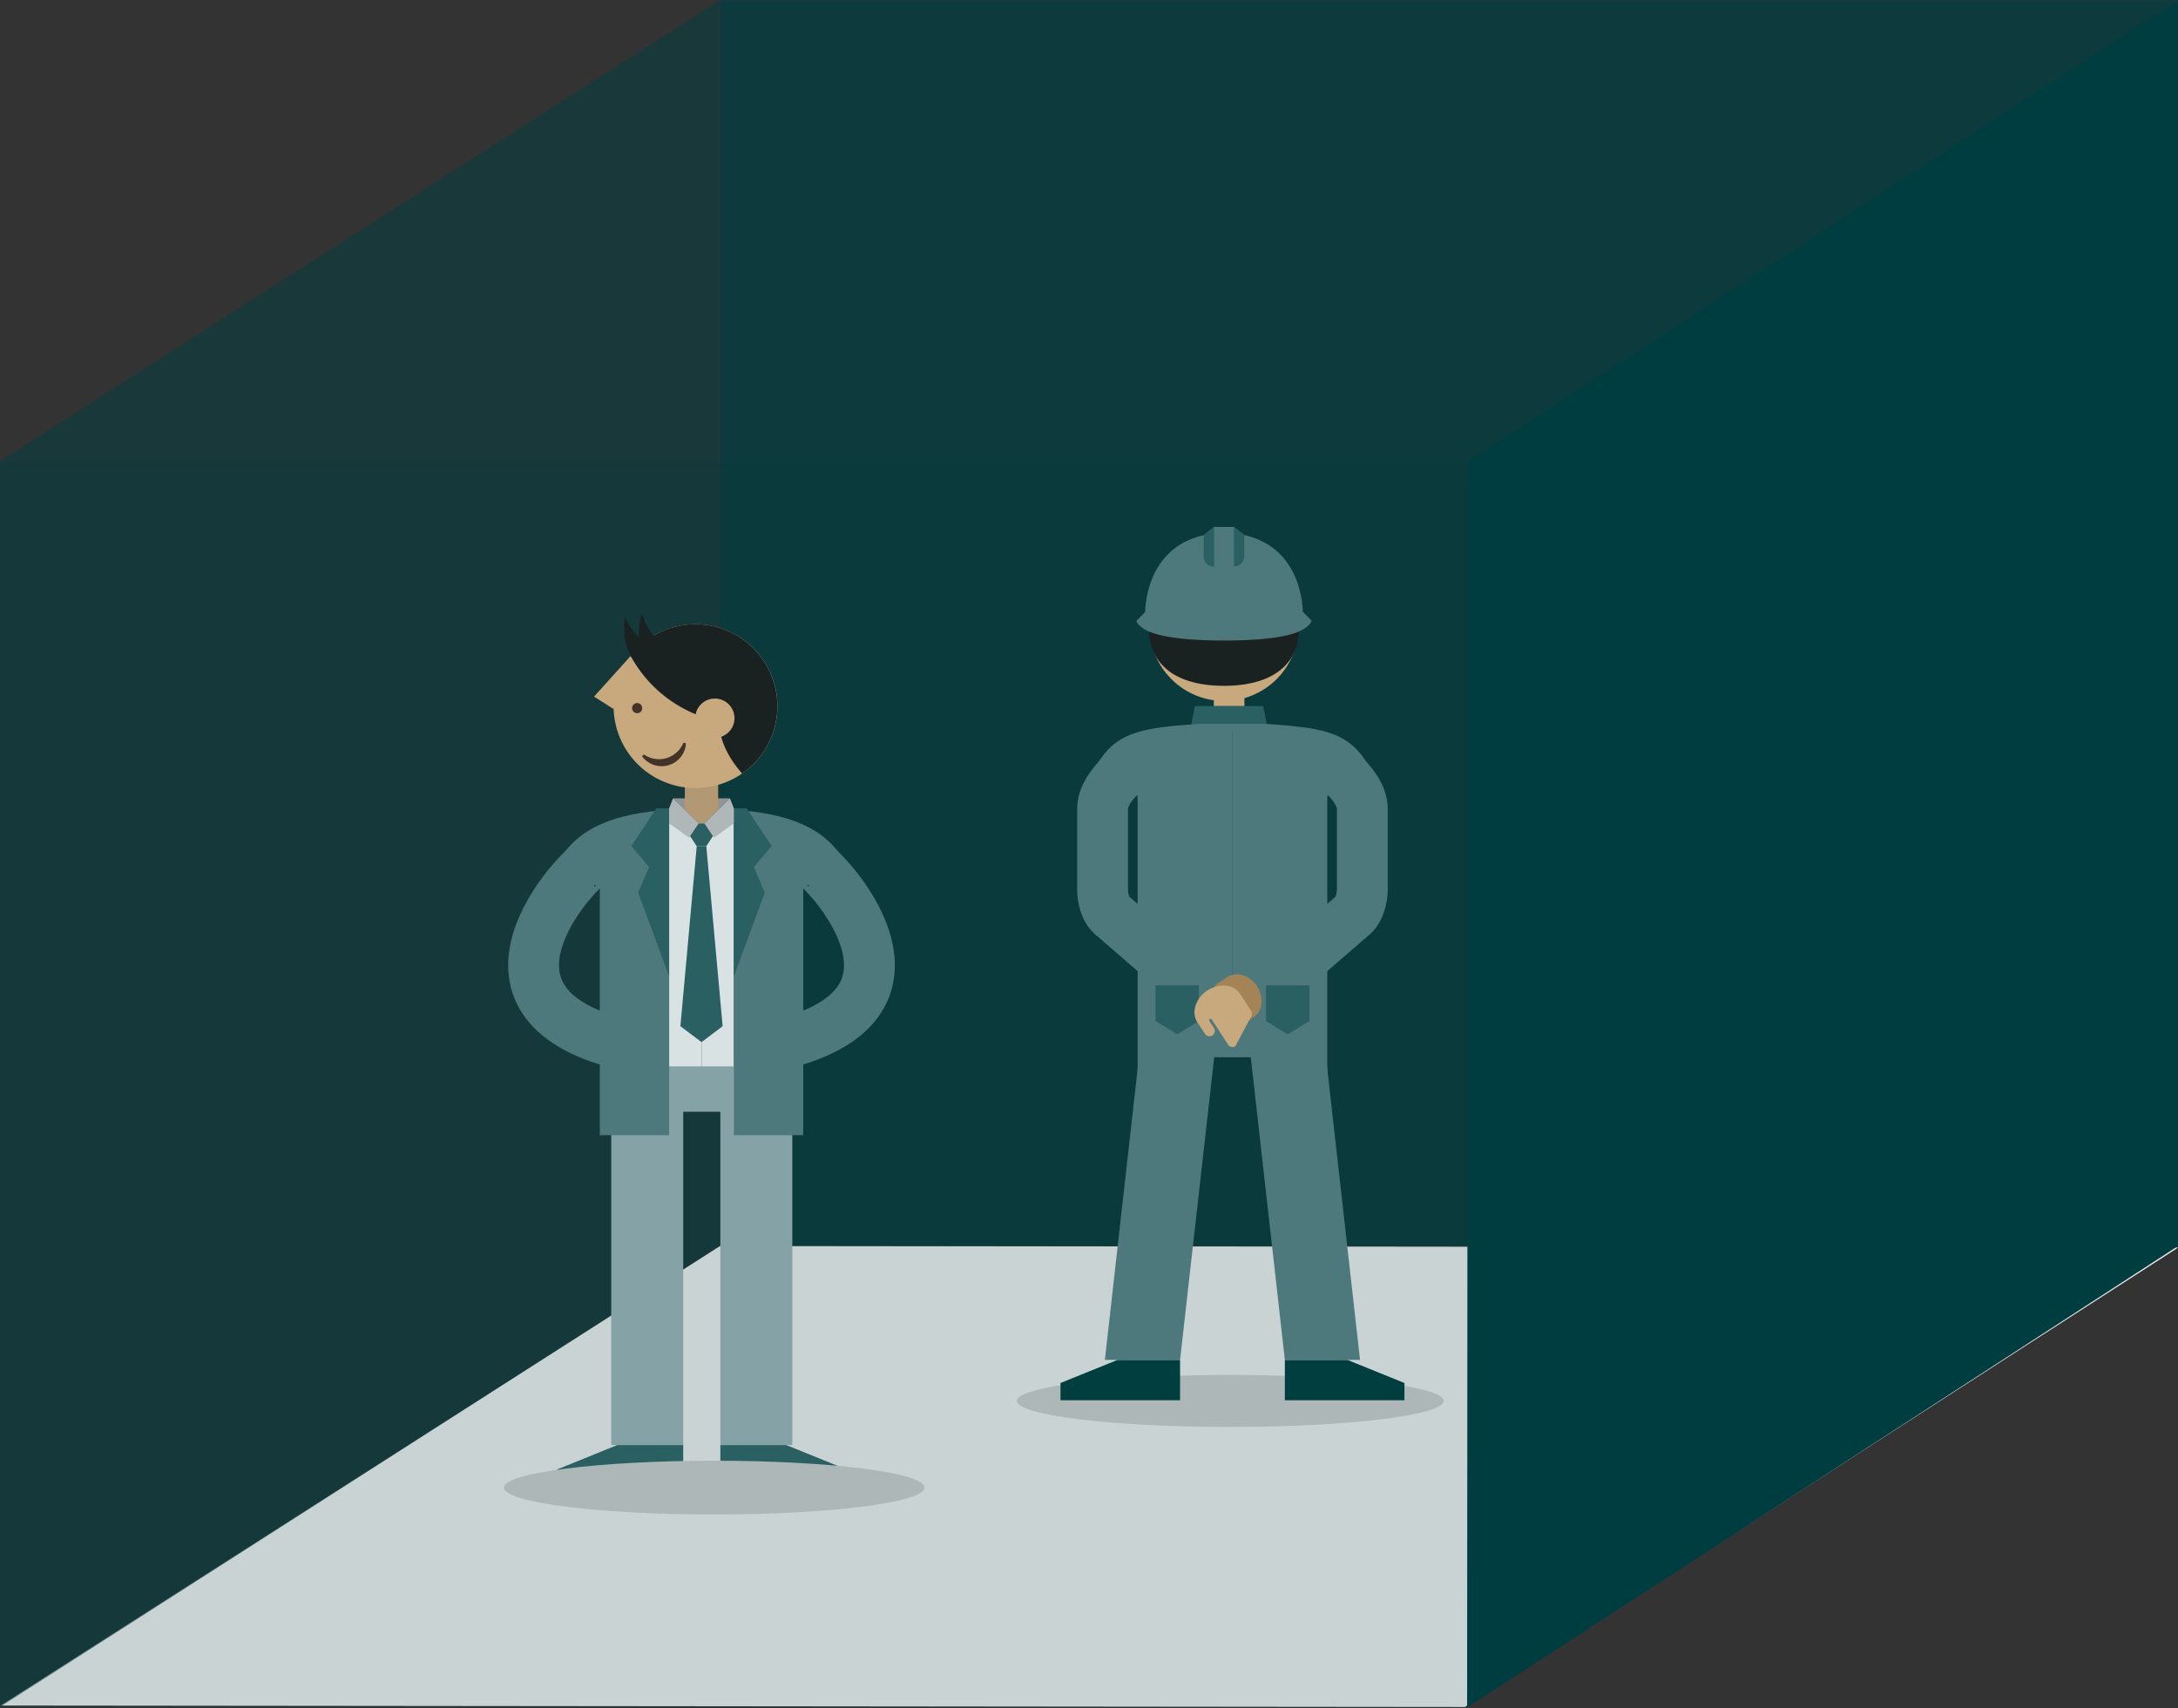 <svg xmlns="http://www.w3.org/2000/svg" viewBox="0 0 342.96 269.08"><rect x="0" y="0" width="342.96" height="269.08" fill="#333333" stroke="none"/><defs><style>.cls-1{isolation:isolate;}.cls-2{fill:#ededed;}.cls-19,.cls-20,.cls-3{fill:#003d40;}.cls-3{opacity:0.75;}.cls-4,.cls-6{fill:#003e40;}.cls-4{opacity:0.5;}.cls-5{fill:#ccc;mix-blend-mode:multiply;}.cls-7{fill:#5b8487;}.cls-8{fill:#ebbc8a;}.cls-9{fill:#326669;}.cls-10{fill:#1d1d1b;}.cls-11{fill:none;stroke:#5b8487;stroke-miterlimit:10;stroke-width:8px;}.cls-12{fill:#c1905b;}.cls-13{fill:#a9a3a3;}.cls-14{fill:#9cb5b8;}.cls-15{fill:#d1a87c;}.cls-16{fill:#fff;}.cls-17{fill:#cecdcf;}.cls-18{fill:#4c3123;}.cls-19{opacity:0.15;}</style></defs><title>obeyaroom</title><g class="cls-1"><g id="Capa_2" data-name="Capa 2"><g id="Capa_1-2" data-name="Capa 1"><path class="cls-2" d="M113.39,196.24.1,268.63l230.57.23L343,196.49Z"/><rect class="cls-3" x="113.39" y="0.04" width="229.15" height="196.2"/><path class="cls-4" d="M0,268.86,113.39,196.2V0L0,72.64Z"/><path class="cls-5" d="M227.34,220.65c0,2.26-15.05,4.1-33.6,4.1s-33.61-1.84-33.61-4.1,15.05-4.09,33.61-4.09S227.34,218.39,227.34,220.65Z"/><polygon class="cls-6" points="212.17 214.19 202.32 214.19 202.32 220.55 221.15 220.55 221.15 217.83 212.17 214.19"/><polygon class="cls-7" points="208.18 161.05 196.34 161.05 202.32 214.19 214.16 214.19 208.18 161.05"/><rect class="cls-7" x="179.88" y="161.05" width="28.3" height="5.47"/><rect class="cls-8" x="191.13" y="107.46" width="4.82" height="3.76"/><polygon class="cls-9" points="188.16 111.22 198.91 111.22 199.67 114.97 187.4 114.97 188.16 111.22"/><circle class="cls-8" cx="192.74" cy="98.69" r="11.71"/><path class="cls-10" d="M204.59,98.69c0,6.8-5.31,9.33-11.85,9.33s-11.86-2.53-11.86-9.33a11.86,11.86,0,1,1,23.71,0Z"/><polygon class="cls-6" points="175.98 214.19 185.82 214.19 185.82 220.55 166.99 220.55 166.99 217.83 175.98 214.19"/><polygon class="cls-7" points="179.96 161.05 191.81 161.05 185.82 214.19 173.98 214.19 179.96 161.05"/><path class="cls-7" d="M178.93,97.81l1.4-1.43s-.14-10,9.21-12.08L191.18,83h3.11l1.64,1.27c9.35,2.09,9.21,12.08,9.21,12.08l1.4,1.43s-.31,1.12-2.63,1.93c-2.1.74-5.94,1.18-11.17,1.18s-9.08-.44-11.18-1.18C179.24,98.93,178.93,97.81,178.93,97.81Z"/><path class="cls-9" d="M194.29,83v6.22a1.64,1.64,0,0,0,1.64-1.47V84.3Z"/><path class="cls-9" d="M189.54,84.3v3.48a1.64,1.64,0,0,0,1.64,1.47V83Z"/><path class="cls-7" d="M199.16,114h-5.09v51.15h7.62L209,177.63V125.41l6.48-4.79C212.4,114.9,207.34,114.61,199.16,114Z"/><path class="cls-11" d="M179.26,119.84s-5.64,3.68-5.64,7.56v12.85s0,3,1.81,4.2l9,7.81"/><path class="cls-7" d="M189,114h5.09v51.15h-7.62l-7.33,12.47V125.41l-6.48-4.79C175.74,114.9,180.8,114.61,189,114Z"/><polygon class="cls-9" points="206.19 160.82 202.77 162.92 199.35 160.82 199.35 155.2 206.19 155.2 206.19 160.82"/><polygon class="cls-9" points="181.95 160.82 185.37 162.92 188.79 160.82 188.79 155.2 181.95 155.2 181.95 160.82"/><path class="cls-11" d="M208.89,119.84s5.63,3.68,5.63,7.56v12.85s-.05,3-1.81,4.2l-9,7.81"/><path class="cls-12" d="M189.76,159.43h0a.79.79,0,0,1,.22-1.09l3.68-2.38a.21.21,0,0,0,.08-.3h0a.22.22,0,0,0-.31,0l-1,.67a.79.79,0,0,1-1.08-.23h0a.8.8,0,0,1,.22-1.1l1.71-1.11c1.43-.94,3.52-.28,4.66,1.46s.9,3.91-.54,4.85l-1.16.76-1.31.81a.78.78,0,0,1-.71.07Z"/><path class="cls-8" d="M194.53,164.77h0a.82.82,0,0,1-1.15-.24l-2.56-3.94a.23.23,0,0,0-.32-.08h0a.23.23,0,0,0-.05.33l.71,1.08a.85.85,0,0,1-.24,1.16h0a.85.85,0,0,1-1.17-.24l-1.2-1.83c-1-1.53-.3-3.77,1.57-5s4.19-1,5.19.58l.82,1.24.86,1.4a.87.87,0,0,1,.08.77Z"/><path class="cls-11" d="M93.56,135.59c-1.4,0-22,20.81,2.09,28.26"/><path class="cls-11" d="M127.37,135.59c1.4,0,22,20.81-2.09,28.26"/><polygon class="cls-13" points="105.99 125.74 108 125.74 108 127.72 105.99 125.74"/><polygon class="cls-13" points="114.94 125.74 112.92 125.74 112.92 127.72 114.94 125.74"/><polygon class="cls-9" points="97.2 227.6 107.58 227.6 107.58 234.3 87.74 234.3 87.74 231.44 97.2 227.6"/><polygon class="cls-9" points="123.81 227.6 113.43 227.6 113.43 234.3 133.27 234.3 133.27 231.44 123.81 227.6"/><polygon class="cls-14" points="124.76 227.6 113.43 227.6 113.43 175.11 107.58 175.11 107.58 227.6 96.25 227.6 96.25 167.88 124.76 167.88 124.76 227.6"/><polygon class="cls-15" points="107.84 127.56 110.47 130.12 113.08 127.56 113.08 118.36 107.84 118.36 107.84 127.56"/><rect class="cls-16" x="105.36" y="129.68" width="5.11" height="38.28"/><path class="cls-7" d="M87.87,135.87c3.11-5.73,9.29-7.74,17.5-8.35V178.8H94.45V139.88Z"/><polygon class="cls-9" points="105.36 153.77 100.49 140.61 102.2 136.57 99.43 133.25 103.34 127.32 105.36 127.32 105.36 153.77"/><rect class="cls-16" x="110.47" y="129.68" width="5.1" height="38.28"/><polygon class="cls-9" points="111.22 133.28 113.79 161.63 110.47 164.14 107.14 161.63 109.71 133.28 111.22 133.28"/><polygon class="cls-9" points="110.91 129.68 111.5 129.68 112.46 131.38 111.22 133.28 109.71 133.28 108.46 131.38 109.42 129.68 110.02 129.68 110.91 129.68"/><path class="cls-7" d="M133.07,135.87c-3.12-5.73-9.3-7.74-17.51-8.35V178.8h10.92V139.88Z"/><polygon class="cls-9" points="115.56 153.77 120.43 140.61 118.72 136.57 121.5 133.25 117.58 127.32 115.56 127.32 115.56 153.77"/><polygon class="cls-17" points="105.99 125.74 105.36 127.32 105.36 129.68 108.5 131.94 110.02 129.68 105.99 125.74"/><polygon class="cls-17" points="114.94 125.74 115.56 127.32 115.56 129.68 112.42 131.94 110.91 129.68 114.94 125.74"/><path class="cls-8" d="M122.16,108.65A12.9,12.9,0,1,1,107,98.57,12.91,12.91,0,0,1,122.16,108.65Z"/><path class="cls-10" d="M113.28,113.63s-.45,3.61,3.57,8.2a12.9,12.9,0,1,0-17.54-18.51A20.52,20.52,0,0,0,113.28,113.63Z"/><path class="cls-10" d="M98.46,97.23a10.23,10.23,0,0,0,2.17,3.18,9.11,9.11,0,0,1,.51-3.82,8.26,8.26,0,0,0,2.33,4.11l-.3,4.31-3.86-1.69A9.35,9.35,0,0,1,98.46,97.23Z"/><path class="cls-8" d="M109.55,112.44a3.09,3.09,0,1,1,2.33,3.69Z"/><polygon class="cls-8" points="99.31 103.32 93.54 109.72 96.62 111.68 99.31 103.32"/><path class="cls-18" d="M99.56,111.75a.8.8,0,1,0,.62-1A.8.8,0,0,0,99.56,111.75Z"/><path class="cls-18" d="M108,117.17a.24.24,0,0,0-.3-.17.4.4,0,0,0-.14.11h0a4.21,4.21,0,0,1-2.62,2.3,4.13,4.13,0,0,1-3.44-.52h0a.2.2,0,0,0-.17,0,.24.24,0,0,0-.17.3.22.22,0,0,0,.1.13h0a3.84,3.84,0,0,0,6.74-2h0A.2.2,0,0,0,108,117.17Z"/><path class="cls-5" d="M79.35,234.3c0,2.34,14.83,4.24,33.11,4.24s33.12-1.9,33.12-4.24-14.83-4.23-33.12-4.23S79.35,232,79.35,234.3Z"/><polygon class="cls-19" points="0.12 72.98 0.12 269.06 231.07 269.08 231.19 72.98 0.12 72.98"/><polygon class="cls-20" points="342.95 0.04 342.95 196.27 231.02 268.92 231.14 72.67 342.95 0.04"/></g></g></g></svg>